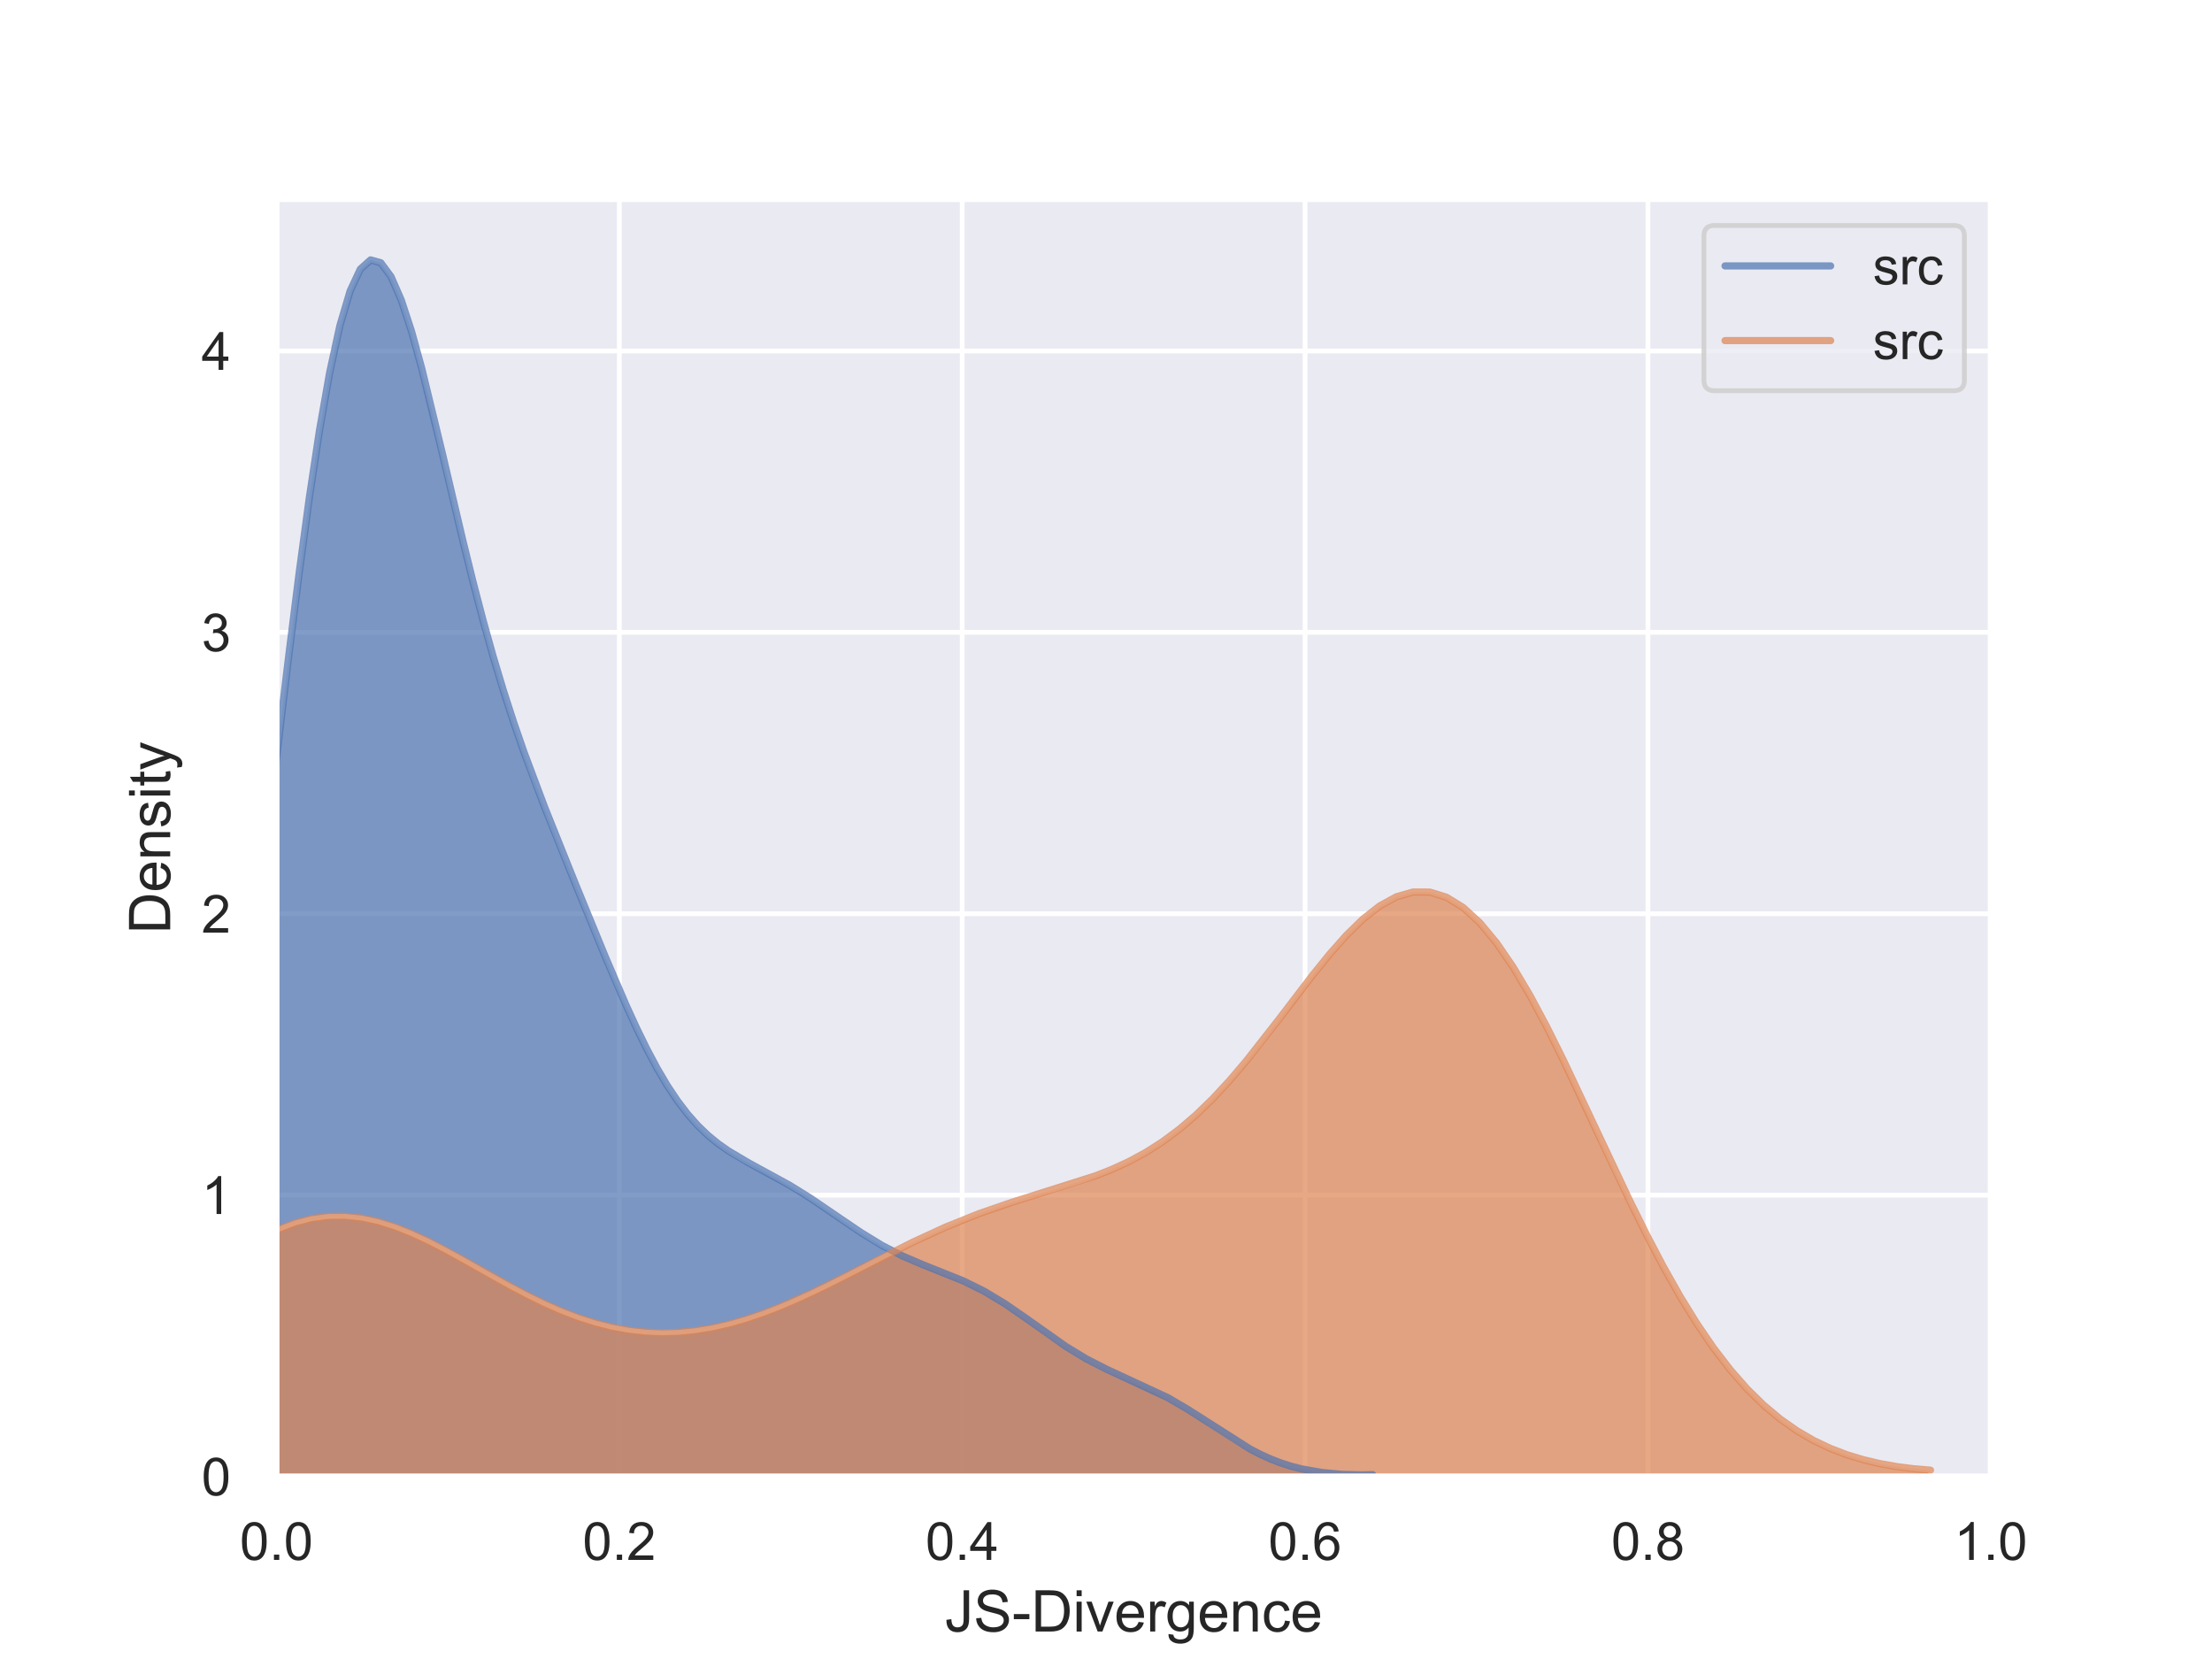 <?xml version="1.0" encoding="utf-8" standalone="no"?>
<!DOCTYPE svg PUBLIC "-//W3C//DTD SVG 1.1//EN"
  "http://www.w3.org/Graphics/SVG/1.1/DTD/svg11.dtd">
<!-- Created with matplotlib (https://matplotlib.org/) -->
<svg height="345.6pt" version="1.1" viewBox="0 0 460.8 345.6" width="460.8pt" xmlns="http://www.w3.org/2000/svg" xmlns:xlink="http://www.w3.org/1999/xlink">
 <defs>
  <style type="text/css">
*{stroke-linecap:butt;stroke-linejoin:round;}
  </style>
 </defs>
 <g id="figure_1">
  <g id="patch_1">
   <path d="M 0 345.6 
L 460.8 345.6 
L 460.8 0 
L 0 0 
z
" style="fill:#ffffff;"/>
  </g>
  <g id="axes_1">
   <g id="patch_2">
    <path d="M 57.6 307.584 
L 414.72 307.584 
L 414.72 41.472 
L 57.6 41.472 
z
" style="fill:#eaeaf2;"/>
   </g>
   <g id="matplotlib.axis_1">
    <g id="xtick_1">
     <g id="line2d_1">
      <path clip-path="url(#p0bff3ad8ee)" d="M 57.6 307.584 
L 57.6 41.472 
" style="fill:none;stroke:#ffffff;stroke-linecap:round;"/>
     </g>
     <g id="text_1">
      <!-- 0.0 -->
      <defs>
       <path d="M 4.156 35.297 
Q 4.156 48 6.766 55.734 
Q 9.375 63.484 14.516 67.672 
Q 19.672 71.875 27.484 71.875 
Q 33.25 71.875 37.594 69.547 
Q 41.938 67.234 44.766 62.859 
Q 47.609 58.5 49.219 52.219 
Q 50.828 45.953 50.828 35.297 
Q 50.828 22.703 48.234 14.969 
Q 45.656 7.234 40.5 3 
Q 35.359 -1.219 27.484 -1.219 
Q 17.141 -1.219 11.234 6.203 
Q 4.156 15.141 4.156 35.297 
z
M 13.188 35.297 
Q 13.188 17.672 17.312 11.828 
Q 21.438 6 27.484 6 
Q 33.547 6 37.672 11.859 
Q 41.797 17.719 41.797 35.297 
Q 41.797 52.984 37.672 58.781 
Q 33.547 64.594 27.391 64.594 
Q 21.344 64.594 17.719 59.469 
Q 13.188 52.938 13.188 35.297 
z
" id="ArialMT-48"/>
       <path d="M 9.078 0 
L 9.078 10.016 
L 19.094 10.016 
L 19.094 0 
z
" id="ArialMT-46"/>
      </defs>
      <g style="fill:#262626;" transform="translate(49.955 324.958)scale(0.11 -0.11)">
       <use xlink:href="#ArialMT-48"/>
       <use x="55.615" xlink:href="#ArialMT-46"/>
       <use x="83.398" xlink:href="#ArialMT-48"/>
      </g>
     </g>
    </g>
    <g id="xtick_2">
     <g id="line2d_2">
      <path clip-path="url(#p0bff3ad8ee)" d="M 129.024 307.584 
L 129.024 41.472 
" style="fill:none;stroke:#ffffff;stroke-linecap:round;"/>
     </g>
     <g id="text_2">
      <!-- 0.2 -->
      <defs>
       <path d="M 50.344 8.453 
L 50.344 0 
L 3.031 0 
Q 2.938 3.172 4.047 6.109 
Q 5.859 10.938 9.828 15.625 
Q 13.812 20.312 21.344 26.469 
Q 33.016 36.031 37.109 41.625 
Q 41.219 47.219 41.219 52.203 
Q 41.219 57.422 37.469 61 
Q 33.734 64.594 27.734 64.594 
Q 21.391 64.594 17.578 60.781 
Q 13.766 56.984 13.719 50.25 
L 4.688 51.172 
Q 5.609 61.281 11.656 66.578 
Q 17.719 71.875 27.938 71.875 
Q 38.234 71.875 44.234 66.156 
Q 50.25 60.453 50.25 52 
Q 50.25 47.703 48.484 43.547 
Q 46.734 39.406 42.656 34.812 
Q 38.578 30.219 29.109 22.219 
Q 21.188 15.578 18.938 13.203 
Q 16.703 10.844 15.234 8.453 
z
" id="ArialMT-50"/>
      </defs>
      <g style="fill:#262626;" transform="translate(121.379 324.958)scale(0.11 -0.11)">
       <use xlink:href="#ArialMT-48"/>
       <use x="55.615" xlink:href="#ArialMT-46"/>
       <use x="83.398" xlink:href="#ArialMT-50"/>
      </g>
     </g>
    </g>
    <g id="xtick_3">
     <g id="line2d_3">
      <path clip-path="url(#p0bff3ad8ee)" d="M 200.448 307.584 
L 200.448 41.472 
" style="fill:none;stroke:#ffffff;stroke-linecap:round;"/>
     </g>
     <g id="text_3">
      <!-- 0.4 -->
      <defs>
       <path d="M 32.328 0 
L 32.328 17.141 
L 1.266 17.141 
L 1.266 25.203 
L 33.938 71.578 
L 41.109 71.578 
L 41.109 25.203 
L 50.781 25.203 
L 50.781 17.141 
L 41.109 17.141 
L 41.109 0 
z
M 32.328 25.203 
L 32.328 57.469 
L 9.906 25.203 
z
" id="ArialMT-52"/>
      </defs>
      <g style="fill:#262626;" transform="translate(192.803 324.958)scale(0.11 -0.11)">
       <use xlink:href="#ArialMT-48"/>
       <use x="55.615" xlink:href="#ArialMT-46"/>
       <use x="83.398" xlink:href="#ArialMT-52"/>
      </g>
     </g>
    </g>
    <g id="xtick_4">
     <g id="line2d_4">
      <path clip-path="url(#p0bff3ad8ee)" d="M 271.872 307.584 
L 271.872 41.472 
" style="fill:none;stroke:#ffffff;stroke-linecap:round;"/>
     </g>
     <g id="text_4">
      <!-- 0.6 -->
      <defs>
       <path d="M 49.75 54.047 
L 41.016 53.375 
Q 39.844 58.547 37.703 60.891 
Q 34.125 64.656 28.906 64.656 
Q 24.703 64.656 21.531 62.312 
Q 17.391 59.281 14.984 53.469 
Q 12.594 47.656 12.5 36.922 
Q 15.672 41.75 20.266 44.094 
Q 24.859 46.438 29.891 46.438 
Q 38.672 46.438 44.844 39.969 
Q 51.031 33.5 51.031 23.25 
Q 51.031 16.5 48.125 10.719 
Q 45.219 4.938 40.141 1.859 
Q 35.062 -1.219 28.609 -1.219 
Q 17.625 -1.219 10.688 6.859 
Q 3.766 14.938 3.766 33.5 
Q 3.766 54.25 11.422 63.672 
Q 18.109 71.875 29.438 71.875 
Q 37.891 71.875 43.281 67.141 
Q 48.688 62.406 49.75 54.047 
z
M 13.875 23.188 
Q 13.875 18.656 15.797 14.5 
Q 17.719 10.359 21.188 8.172 
Q 24.656 6 28.469 6 
Q 34.031 6 38.031 10.484 
Q 42.047 14.984 42.047 22.703 
Q 42.047 30.125 38.078 34.391 
Q 34.125 38.672 28.125 38.672 
Q 22.172 38.672 18.016 34.391 
Q 13.875 30.125 13.875 23.188 
z
" id="ArialMT-54"/>
      </defs>
      <g style="fill:#262626;" transform="translate(264.227 324.958)scale(0.11 -0.11)">
       <use xlink:href="#ArialMT-48"/>
       <use x="55.615" xlink:href="#ArialMT-46"/>
       <use x="83.398" xlink:href="#ArialMT-54"/>
      </g>
     </g>
    </g>
    <g id="xtick_5">
     <g id="line2d_5">
      <path clip-path="url(#p0bff3ad8ee)" d="M 343.296 307.584 
L 343.296 41.472 
" style="fill:none;stroke:#ffffff;stroke-linecap:round;"/>
     </g>
     <g id="text_5">
      <!-- 0.8 -->
      <defs>
       <path d="M 17.672 38.812 
Q 12.203 40.828 9.562 44.531 
Q 6.938 48.25 6.938 53.422 
Q 6.938 61.234 12.547 66.547 
Q 18.172 71.875 27.484 71.875 
Q 36.859 71.875 42.578 66.422 
Q 48.297 60.984 48.297 53.172 
Q 48.297 48.188 45.672 44.5 
Q 43.062 40.828 37.75 38.812 
Q 44.344 36.672 47.781 31.875 
Q 51.219 27.094 51.219 20.453 
Q 51.219 11.281 44.719 5.031 
Q 38.234 -1.219 27.641 -1.219 
Q 17.047 -1.219 10.547 5.047 
Q 4.047 11.328 4.047 20.703 
Q 4.047 27.688 7.594 32.391 
Q 11.141 37.109 17.672 38.812 
z
M 15.922 53.719 
Q 15.922 48.641 19.188 45.406 
Q 22.469 42.188 27.688 42.188 
Q 32.766 42.188 36.016 45.375 
Q 39.266 48.578 39.266 53.219 
Q 39.266 58.062 35.906 61.359 
Q 32.562 64.656 27.594 64.656 
Q 22.562 64.656 19.234 61.422 
Q 15.922 58.203 15.922 53.719 
z
M 13.094 20.656 
Q 13.094 16.891 14.875 13.375 
Q 16.656 9.859 20.172 7.922 
Q 23.688 6 27.734 6 
Q 34.031 6 38.125 10.047 
Q 42.234 14.109 42.234 20.359 
Q 42.234 26.703 38.016 30.859 
Q 33.797 35.016 27.438 35.016 
Q 21.234 35.016 17.156 30.906 
Q 13.094 26.812 13.094 20.656 
z
" id="ArialMT-56"/>
      </defs>
      <g style="fill:#262626;" transform="translate(335.651 324.958)scale(0.11 -0.11)">
       <use xlink:href="#ArialMT-48"/>
       <use x="55.615" xlink:href="#ArialMT-46"/>
       <use x="83.398" xlink:href="#ArialMT-56"/>
      </g>
     </g>
    </g>
    <g id="xtick_6">
     <g id="line2d_6">
      <path clip-path="url(#p0bff3ad8ee)" d="M 414.72 307.584 
L 414.72 41.472 
" style="fill:none;stroke:#ffffff;stroke-linecap:round;"/>
     </g>
     <g id="text_6">
      <!-- 1.0 -->
      <defs>
       <path d="M 37.25 0 
L 28.469 0 
L 28.469 56 
Q 25.297 52.984 20.141 49.953 
Q 14.984 46.922 10.891 45.406 
L 10.891 53.906 
Q 18.266 57.375 23.781 62.297 
Q 29.297 67.234 31.594 71.875 
L 37.25 71.875 
z
" id="ArialMT-49"/>
      </defs>
      <g style="fill:#262626;" transform="translate(407.075 324.958)scale(0.11 -0.11)">
       <use xlink:href="#ArialMT-49"/>
       <use x="55.615" xlink:href="#ArialMT-46"/>
       <use x="83.398" xlink:href="#ArialMT-48"/>
      </g>
     </g>
    </g>
    <g id="text_7">
     <!-- JS-Divergence -->
     <defs>
      <path d="M 2.875 20.312 
L 11.422 21.484 
Q 11.766 13.281 14.5 10.25 
Q 17.234 7.234 22.078 7.234 
Q 25.641 7.234 28.219 8.859 
Q 30.812 10.5 31.781 13.297 
Q 32.766 16.109 32.766 22.266 
L 32.766 71.578 
L 42.234 71.578 
L 42.234 22.797 
Q 42.234 13.812 40.062 8.875 
Q 37.891 3.953 33.172 1.359 
Q 28.469 -1.219 22.125 -1.219 
Q 12.703 -1.219 7.688 4.203 
Q 2.688 9.625 2.875 20.312 
z
" id="ArialMT-74"/>
      <path d="M 4.5 23 
L 13.422 23.781 
Q 14.062 18.406 16.375 14.969 
Q 18.703 11.531 23.578 9.406 
Q 28.469 7.281 34.578 7.281 
Q 39.984 7.281 44.141 8.891 
Q 48.297 10.5 50.312 13.297 
Q 52.344 16.109 52.344 19.438 
Q 52.344 22.797 50.391 25.312 
Q 48.438 27.828 43.953 29.547 
Q 41.062 30.672 31.203 33.031 
Q 21.344 35.406 17.391 37.5 
Q 12.25 40.188 9.734 44.156 
Q 7.234 48.141 7.234 53.078 
Q 7.234 58.5 10.297 63.203 
Q 13.375 67.922 19.281 70.359 
Q 25.203 72.797 32.422 72.797 
Q 40.375 72.797 46.453 70.234 
Q 52.547 67.672 55.812 62.688 
Q 59.078 57.719 59.328 51.422 
L 50.25 50.734 
Q 49.516 57.516 45.281 60.984 
Q 41.062 64.453 32.812 64.453 
Q 24.219 64.453 20.281 61.297 
Q 16.359 58.156 16.359 53.719 
Q 16.359 49.859 19.141 47.359 
Q 21.875 44.875 33.422 42.266 
Q 44.969 39.656 49.266 37.703 
Q 55.516 34.812 58.484 30.391 
Q 61.469 25.984 61.469 20.219 
Q 61.469 14.5 58.203 9.438 
Q 54.938 4.391 48.797 1.578 
Q 42.672 -1.219 35.016 -1.219 
Q 25.297 -1.219 18.719 1.609 
Q 12.156 4.438 8.422 10.125 
Q 4.688 15.828 4.5 23 
z
" id="ArialMT-83"/>
      <path d="M 3.172 21.484 
L 3.172 30.328 
L 30.172 30.328 
L 30.172 21.484 
z
" id="ArialMT-45"/>
      <path d="M 7.719 0 
L 7.719 71.578 
L 32.375 71.578 
Q 40.719 71.578 45.125 70.562 
Q 51.266 69.141 55.609 65.438 
Q 61.281 60.641 64.078 53.188 
Q 66.891 45.75 66.891 36.188 
Q 66.891 28.031 64.984 21.734 
Q 63.094 15.438 60.109 11.297 
Q 57.125 7.172 53.578 4.797 
Q 50.047 2.438 45.047 1.219 
Q 40.047 0 33.547 0 
z
M 17.188 8.453 
L 32.469 8.453 
Q 39.547 8.453 43.578 9.766 
Q 47.609 11.078 50 13.484 
Q 53.375 16.844 55.25 22.531 
Q 57.125 28.219 57.125 36.328 
Q 57.125 47.562 53.438 53.594 
Q 49.75 59.625 44.484 61.672 
Q 40.672 63.141 32.234 63.141 
L 17.188 63.141 
z
" id="ArialMT-68"/>
      <path d="M 6.641 61.469 
L 6.641 71.578 
L 15.438 71.578 
L 15.438 61.469 
z
M 6.641 0 
L 6.641 51.859 
L 15.438 51.859 
L 15.438 0 
z
" id="ArialMT-105"/>
      <path d="M 21 0 
L 1.266 51.859 
L 10.547 51.859 
L 21.688 20.797 
Q 23.484 15.766 25 10.359 
Q 26.172 14.453 28.266 20.219 
L 39.797 51.859 
L 48.828 51.859 
L 29.203 0 
z
" id="ArialMT-118"/>
      <path d="M 42.094 16.703 
L 51.172 15.578 
Q 49.031 7.625 43.219 3.219 
Q 37.406 -1.172 28.375 -1.172 
Q 17 -1.172 10.328 5.828 
Q 3.656 12.844 3.656 25.484 
Q 3.656 38.578 10.391 45.797 
Q 17.141 53.031 27.875 53.031 
Q 38.281 53.031 44.875 45.953 
Q 51.469 38.875 51.469 26.031 
Q 51.469 25.25 51.422 23.688 
L 12.75 23.688 
Q 13.234 15.141 17.578 10.594 
Q 21.922 6.062 28.422 6.062 
Q 33.25 6.062 36.672 8.594 
Q 40.094 11.141 42.094 16.703 
z
M 13.234 30.906 
L 42.188 30.906 
Q 41.609 37.453 38.875 40.719 
Q 34.672 45.797 27.984 45.797 
Q 21.922 45.797 17.797 41.75 
Q 13.672 37.703 13.234 30.906 
z
" id="ArialMT-101"/>
      <path d="M 6.5 0 
L 6.5 51.859 
L 14.406 51.859 
L 14.406 44 
Q 17.438 49.516 20 51.266 
Q 22.562 53.031 25.641 53.031 
Q 30.078 53.031 34.672 50.203 
L 31.641 42.047 
Q 28.422 43.953 25.203 43.953 
Q 22.312 43.953 20.016 42.219 
Q 17.719 40.484 16.75 37.406 
Q 15.281 32.719 15.281 27.156 
L 15.281 0 
z
" id="ArialMT-114"/>
      <path d="M 4.984 -4.297 
L 13.531 -5.562 
Q 14.062 -9.516 16.5 -11.328 
Q 19.781 -13.766 25.438 -13.766 
Q 31.547 -13.766 34.859 -11.328 
Q 38.188 -8.891 39.359 -4.5 
Q 40.047 -1.812 39.984 6.781 
Q 34.234 0 25.641 0 
Q 14.938 0 9.078 7.719 
Q 3.219 15.438 3.219 26.219 
Q 3.219 33.641 5.906 39.906 
Q 8.594 46.188 13.688 49.609 
Q 18.797 53.031 25.688 53.031 
Q 34.859 53.031 40.828 45.609 
L 40.828 51.859 
L 48.922 51.859 
L 48.922 7.031 
Q 48.922 -5.078 46.453 -10.125 
Q 44 -15.188 38.641 -18.109 
Q 33.297 -21.047 25.484 -21.047 
Q 16.219 -21.047 10.5 -16.875 
Q 4.781 -12.703 4.984 -4.297 
z
M 12.25 26.859 
Q 12.25 16.656 16.297 11.969 
Q 20.359 7.281 26.469 7.281 
Q 32.516 7.281 36.609 11.938 
Q 40.719 16.609 40.719 26.562 
Q 40.719 36.078 36.5 40.906 
Q 32.281 45.75 26.312 45.75 
Q 20.453 45.75 16.344 40.984 
Q 12.25 36.234 12.25 26.859 
z
" id="ArialMT-103"/>
      <path d="M 6.594 0 
L 6.594 51.859 
L 14.5 51.859 
L 14.5 44.484 
Q 20.219 53.031 31 53.031 
Q 35.688 53.031 39.625 51.344 
Q 43.562 49.656 45.516 46.922 
Q 47.469 44.188 48.25 40.438 
Q 48.734 37.984 48.734 31.891 
L 48.734 0 
L 39.938 0 
L 39.938 31.547 
Q 39.938 36.922 38.906 39.578 
Q 37.891 42.234 35.281 43.812 
Q 32.672 45.406 29.156 45.406 
Q 23.531 45.406 19.453 41.844 
Q 15.375 38.281 15.375 28.328 
L 15.375 0 
z
" id="ArialMT-110"/>
      <path d="M 40.438 19 
L 49.078 17.875 
Q 47.656 8.938 41.812 3.875 
Q 35.984 -1.172 27.484 -1.172 
Q 16.844 -1.172 10.375 5.781 
Q 3.906 12.75 3.906 25.734 
Q 3.906 34.125 6.688 40.422 
Q 9.469 46.734 15.156 49.875 
Q 20.844 53.031 27.547 53.031 
Q 35.984 53.031 41.359 48.75 
Q 46.734 44.484 48.25 36.625 
L 39.703 35.297 
Q 38.484 40.531 35.375 43.156 
Q 32.281 45.797 27.875 45.797 
Q 21.234 45.797 17.078 41.031 
Q 12.938 36.281 12.938 25.984 
Q 12.938 15.531 16.938 10.797 
Q 20.953 6.062 27.391 6.062 
Q 32.562 6.062 36.031 9.234 
Q 39.5 12.406 40.438 19 
z
" id="ArialMT-99"/>
     </defs>
     <g style="fill:#262626;" transform="translate(196.813 339.879)scale(0.12 -0.12)">
      <use xlink:href="#ArialMT-74"/>
      <use x="50" xlink:href="#ArialMT-83"/>
      <use x="116.699" xlink:href="#ArialMT-45"/>
      <use x="150" xlink:href="#ArialMT-68"/>
      <use x="222.217" xlink:href="#ArialMT-105"/>
      <use x="244.434" xlink:href="#ArialMT-118"/>
      <use x="294.434" xlink:href="#ArialMT-101"/>
      <use x="350.049" xlink:href="#ArialMT-114"/>
      <use x="383.35" xlink:href="#ArialMT-103"/>
      <use x="438.965" xlink:href="#ArialMT-101"/>
      <use x="494.58" xlink:href="#ArialMT-110"/>
      <use x="550.195" xlink:href="#ArialMT-99"/>
      <use x="600.195" xlink:href="#ArialMT-101"/>
     </g>
    </g>
   </g>
   <g id="matplotlib.axis_2">
    <g id="ytick_1">
     <g id="line2d_7">
      <path clip-path="url(#p0bff3ad8ee)" d="M 57.6 307.584 
L 414.72 307.584 
" style="fill:none;stroke:#ffffff;stroke-linecap:round;"/>
     </g>
     <g id="text_8">
      <!-- 0 -->
      <g style="fill:#262626;" transform="translate(41.983 311.521)scale(0.11 -0.11)">
       <use xlink:href="#ArialMT-48"/>
      </g>
     </g>
    </g>
    <g id="ytick_2">
     <g id="line2d_8">
      <path clip-path="url(#p0bff3ad8ee)" d="M 57.6 248.966 
L 414.72 248.966 
" style="fill:none;stroke:#ffffff;stroke-linecap:round;"/>
     </g>
     <g id="text_9">
      <!-- 1 -->
      <g style="fill:#262626;" transform="translate(41.983 252.902)scale(0.11 -0.11)">
       <use xlink:href="#ArialMT-49"/>
      </g>
     </g>
    </g>
    <g id="ytick_3">
     <g id="line2d_9">
      <path clip-path="url(#p0bff3ad8ee)" d="M 57.6 190.347 
L 414.72 190.347 
" style="fill:none;stroke:#ffffff;stroke-linecap:round;"/>
     </g>
     <g id="text_10">
      <!-- 2 -->
      <g style="fill:#262626;" transform="translate(41.983 194.284)scale(0.11 -0.11)">
       <use xlink:href="#ArialMT-50"/>
      </g>
     </g>
    </g>
    <g id="ytick_4">
     <g id="line2d_10">
      <path clip-path="url(#p0bff3ad8ee)" d="M 57.6 131.729 
L 414.72 131.729 
" style="fill:none;stroke:#ffffff;stroke-linecap:round;"/>
     </g>
     <g id="text_11">
      <!-- 3 -->
      <defs>
       <path d="M 4.203 18.891 
L 12.984 20.062 
Q 14.5 12.594 18.141 9.297 
Q 21.781 6 27 6 
Q 33.203 6 37.469 10.297 
Q 41.75 14.594 41.75 20.953 
Q 41.75 27 37.797 30.922 
Q 33.844 34.859 27.734 34.859 
Q 25.25 34.859 21.531 33.891 
L 22.516 41.609 
Q 23.391 41.5 23.922 41.5 
Q 29.547 41.5 34.031 44.422 
Q 38.531 47.359 38.531 53.469 
Q 38.531 58.297 35.25 61.469 
Q 31.984 64.656 26.812 64.656 
Q 21.688 64.656 18.266 61.422 
Q 14.844 58.203 13.875 51.766 
L 5.078 53.328 
Q 6.688 62.156 12.391 67.016 
Q 18.109 71.875 26.609 71.875 
Q 32.469 71.875 37.391 69.359 
Q 42.328 66.844 44.938 62.5 
Q 47.562 58.156 47.562 53.266 
Q 47.562 48.641 45.062 44.828 
Q 42.578 41.016 37.703 38.766 
Q 44.047 37.312 47.562 32.688 
Q 51.078 28.078 51.078 21.141 
Q 51.078 11.766 44.234 5.25 
Q 37.406 -1.266 26.953 -1.266 
Q 17.531 -1.266 11.297 4.344 
Q 5.078 9.969 4.203 18.891 
z
" id="ArialMT-51"/>
      </defs>
      <g style="fill:#262626;" transform="translate(41.983 135.666)scale(0.11 -0.11)">
       <use xlink:href="#ArialMT-51"/>
      </g>
     </g>
    </g>
    <g id="ytick_5">
     <g id="line2d_11">
      <path clip-path="url(#p0bff3ad8ee)" d="M 57.6 73.111 
L 414.72 73.111 
" style="fill:none;stroke:#ffffff;stroke-linecap:round;"/>
     </g>
     <g id="text_12">
      <!-- 4 -->
      <g style="fill:#262626;" transform="translate(41.983 77.048)scale(0.11 -0.11)">
       <use xlink:href="#ArialMT-52"/>
      </g>
     </g>
    </g>
    <g id="text_13">
     <!-- Density -->
     <defs>
      <path d="M 3.078 15.484 
L 11.766 16.844 
Q 12.5 11.625 15.844 8.844 
Q 19.188 6.062 25.203 6.062 
Q 31.25 6.062 34.172 8.516 
Q 37.109 10.984 37.109 14.312 
Q 37.109 17.281 34.516 19 
Q 32.719 20.172 25.531 21.969 
Q 15.875 24.422 12.141 26.203 
Q 8.406 27.984 6.469 31.125 
Q 4.547 34.281 4.547 38.094 
Q 4.547 41.547 6.125 44.5 
Q 7.719 47.469 10.453 49.422 
Q 12.5 50.922 16.031 51.969 
Q 19.578 53.031 23.641 53.031 
Q 29.734 53.031 34.344 51.266 
Q 38.969 49.516 41.156 46.5 
Q 43.359 43.5 44.188 38.484 
L 35.594 37.312 
Q 35.016 41.312 32.203 43.547 
Q 29.391 45.797 24.266 45.797 
Q 18.219 45.797 15.625 43.797 
Q 13.031 41.797 13.031 39.109 
Q 13.031 37.406 14.109 36.031 
Q 15.188 34.625 17.484 33.688 
Q 18.797 33.203 25.25 31.453 
Q 34.578 28.953 38.25 27.359 
Q 41.938 25.781 44.031 22.75 
Q 46.141 19.734 46.141 15.234 
Q 46.141 10.844 43.578 6.953 
Q 41.016 3.078 36.172 0.953 
Q 31.344 -1.172 25.25 -1.172 
Q 15.141 -1.172 9.844 3.031 
Q 4.547 7.234 3.078 15.484 
z
" id="ArialMT-115"/>
      <path d="M 25.781 7.859 
L 27.047 0.094 
Q 23.344 -0.688 20.406 -0.688 
Q 15.625 -0.688 12.984 0.828 
Q 10.359 2.344 9.281 4.812 
Q 8.203 7.281 8.203 15.188 
L 8.203 45.016 
L 1.766 45.016 
L 1.766 51.859 
L 8.203 51.859 
L 8.203 64.703 
L 16.938 69.969 
L 16.938 51.859 
L 25.781 51.859 
L 25.781 45.016 
L 16.938 45.016 
L 16.938 14.703 
Q 16.938 10.938 17.406 9.859 
Q 17.875 8.797 18.922 8.156 
Q 19.969 7.516 21.922 7.516 
Q 23.391 7.516 25.781 7.859 
z
" id="ArialMT-116"/>
      <path d="M 6.203 -19.969 
L 5.219 -11.719 
Q 8.109 -12.5 10.25 -12.5 
Q 13.188 -12.5 14.938 -11.516 
Q 16.703 -10.547 17.828 -8.797 
Q 18.656 -7.469 20.516 -2.25 
Q 20.75 -1.516 21.297 -0.094 
L 1.609 51.859 
L 11.078 51.859 
L 21.875 21.828 
Q 23.969 16.109 25.641 9.812 
Q 27.156 15.875 29.25 21.625 
L 40.328 51.859 
L 49.125 51.859 
L 29.391 -0.875 
Q 26.219 -9.422 24.469 -12.641 
Q 22.125 -17 19.094 -19.016 
Q 16.062 -21.047 11.859 -21.047 
Q 9.328 -21.047 6.203 -19.969 
z
" id="ArialMT-121"/>
     </defs>
     <g style="fill:#262626;" transform="translate(35.457 194.534)rotate(-90)scale(0.12 -0.12)">
      <use xlink:href="#ArialMT-68"/>
      <use x="72.217" xlink:href="#ArialMT-101"/>
      <use x="127.832" xlink:href="#ArialMT-110"/>
      <use x="183.447" xlink:href="#ArialMT-115"/>
      <use x="233.447" xlink:href="#ArialMT-105"/>
      <use x="255.664" xlink:href="#ArialMT-116"/>
      <use x="283.447" xlink:href="#ArialMT-121"/>
     </g>
    </g>
   </g>
   <g id="PolyCollection_1">
    <defs>
     <path d="M 15.425 -38.543 
L 15.425 -38.016 
L 17.555 -38.016 
L 19.685 -38.016 
L 21.815 -38.016 
L 23.945 -38.016 
L 26.075 -38.016 
L 28.205 -38.016 
L 30.336 -38.016 
L 32.466 -38.016 
L 34.596 -38.016 
L 36.726 -38.016 
L 38.856 -38.016 
L 40.986 -38.016 
L 43.116 -38.016 
L 45.246 -38.016 
L 47.376 -38.016 
L 49.507 -38.016 
L 51.637 -38.016 
L 53.767 -38.016 
L 55.897 -38.016 
L 58.027 -38.016 
L 60.157 -38.016 
L 62.287 -38.016 
L 64.417 -38.016 
L 66.548 -38.016 
L 68.678 -38.016 
L 70.808 -38.016 
L 72.938 -38.016 
L 75.068 -38.016 
L 77.198 -38.016 
L 79.328 -38.016 
L 81.458 -38.016 
L 83.588 -38.016 
L 85.719 -38.016 
L 87.849 -38.016 
L 89.979 -38.016 
L 92.109 -38.016 
L 94.239 -38.016 
L 96.369 -38.016 
L 98.499 -38.016 
L 100.629 -38.016 
L 102.759 -38.016 
L 104.89 -38.016 
L 107.02 -38.016 
L 109.15 -38.016 
L 111.28 -38.016 
L 113.41 -38.016 
L 115.54 -38.016 
L 117.67 -38.016 
L 119.8 -38.016 
L 121.931 -38.016 
L 124.061 -38.016 
L 126.191 -38.016 
L 128.321 -38.016 
L 130.451 -38.016 
L 132.581 -38.016 
L 134.711 -38.016 
L 136.841 -38.016 
L 138.971 -38.016 
L 141.102 -38.016 
L 143.232 -38.016 
L 145.362 -38.016 
L 147.492 -38.016 
L 149.622 -38.016 
L 151.752 -38.016 
L 153.882 -38.016 
L 156.012 -38.016 
L 158.142 -38.016 
L 160.273 -38.016 
L 162.403 -38.016 
L 164.533 -38.016 
L 166.663 -38.016 
L 168.793 -38.016 
L 170.923 -38.016 
L 173.053 -38.016 
L 175.183 -38.016 
L 177.314 -38.016 
L 179.444 -38.016 
L 181.574 -38.016 
L 183.704 -38.016 
L 185.834 -38.016 
L 187.964 -38.016 
L 190.094 -38.016 
L 192.224 -38.016 
L 194.354 -38.016 
L 196.485 -38.016 
L 198.615 -38.016 
L 200.745 -38.016 
L 202.875 -38.016 
L 205.005 -38.016 
L 207.135 -38.016 
L 209.265 -38.016 
L 211.395 -38.016 
L 213.525 -38.016 
L 215.656 -38.016 
L 217.786 -38.016 
L 219.916 -38.016 
L 222.046 -38.016 
L 224.176 -38.016 
L 226.306 -38.016 
L 228.436 -38.016 
L 230.566 -38.016 
L 232.696 -38.016 
L 234.827 -38.016 
L 236.957 -38.016 
L 239.087 -38.016 
L 241.217 -38.016 
L 243.347 -38.016 
L 245.477 -38.016 
L 247.607 -38.016 
L 249.737 -38.016 
L 251.868 -38.016 
L 253.998 -38.016 
L 256.128 -38.016 
L 258.258 -38.016 
L 260.388 -38.016 
L 262.518 -38.016 
L 264.648 -38.016 
L 266.778 -38.016 
L 268.908 -38.016 
L 271.039 -38.016 
L 273.169 -38.016 
L 275.299 -38.016 
L 277.429 -38.016 
L 279.559 -38.016 
L 281.689 -38.016 
L 283.819 -38.016 
L 285.949 -38.016 
L 285.949 -38.404 
L 285.949 -38.404 
L 283.819 -38.353 
L 281.689 -38.375 
L 279.559 -38.464 
L 277.429 -38.624 
L 275.299 -38.862 
L 273.169 -39.19 
L 271.039 -39.623 
L 268.908 -40.176 
L 266.778 -40.861 
L 264.648 -41.687 
L 262.518 -42.655 
L 260.388 -43.759 
L 258.258 -44.986 
L 256.128 -46.31 
L 253.998 -47.7 
L 251.868 -49.121 
L 249.737 -50.535 
L 247.607 -51.905 
L 245.477 -53.203 
L 243.347 -54.413 
L 241.217 -55.527 
L 239.087 -56.555 
L 236.957 -57.519 
L 234.827 -58.447 
L 232.696 -59.378 
L 230.566 -60.346 
L 228.436 -61.386 
L 226.306 -62.52 
L 224.176 -63.761 
L 222.046 -65.107 
L 219.916 -66.546 
L 217.786 -68.052 
L 215.656 -69.594 
L 213.525 -71.134 
L 211.395 -72.637 
L 209.265 -74.068 
L 207.135 -75.404 
L 205.005 -76.628 
L 202.875 -77.736 
L 200.745 -78.737 
L 198.615 -79.648 
L 196.485 -80.498 
L 194.354 -81.321 
L 192.224 -82.153 
L 190.094 -83.03 
L 187.964 -83.98 
L 185.834 -85.025 
L 183.704 -86.177 
L 181.574 -87.433 
L 179.444 -88.781 
L 177.314 -90.202 
L 175.183 -91.666 
L 173.053 -93.144 
L 170.923 -94.605 
L 168.793 -96.024 
L 166.663 -97.381 
L 164.533 -98.667 
L 162.403 -99.884 
L 160.273 -101.045 
L 158.142 -102.178 
L 156.012 -103.32 
L 153.882 -104.521 
L 151.752 -105.839 
L 149.622 -107.335 
L 147.492 -109.074 
L 145.362 -111.117 
L 143.232 -113.515 
L 141.102 -116.306 
L 138.971 -119.509 
L 136.841 -123.123 
L 134.711 -127.128 
L 132.581 -131.483 
L 130.451 -136.132 
L 128.321 -141.011 
L 126.191 -146.052 
L 124.061 -151.196 
L 121.931 -156.395 
L 119.8 -161.622 
L 117.67 -166.873 
L 115.54 -172.169 
L 113.41 -177.56 
L 111.28 -183.115 
L 109.15 -188.92 
L 107.02 -195.068 
L 104.89 -201.65 
L 102.759 -208.735 
L 100.629 -216.366 
L 98.499 -224.535 
L 96.369 -233.18 
L 94.239 -242.17 
L 92.109 -251.305 
L 89.979 -260.315 
L 87.849 -268.869 
L 85.719 -276.593 
L 83.588 -283.091 
L 81.458 -287.967 
L 79.328 -290.857 
L 77.198 -291.456 
L 75.068 -289.537 
L 72.938 -284.976 
L 70.808 -277.759 
L 68.678 -267.988 
L 66.548 -255.878 
L 64.417 -241.742 
L 62.287 -225.974 
L 60.157 -209.028 
L 58.027 -191.389 
L 55.897 -173.545 
L 53.767 -155.963 
L 51.637 -139.064 
L 49.507 -123.2 
L 47.376 -108.649 
L 45.246 -95.598 
L 43.116 -84.15 
L 40.986 -74.328 
L 38.856 -66.085 
L 36.726 -59.316 
L 34.596 -53.878 
L 32.466 -49.606 
L 30.336 -46.323 
L 28.205 -43.854 
L 26.075 -42.041 
L 23.945 -40.738 
L 21.815 -39.826 
L 19.685 -39.205 
L 17.555 -38.796 
L 15.425 -38.543 
z
" id="m24c8b6a0e6" style="stroke:#ffffff;stroke-opacity:0.7;"/>
    </defs>
    <g clip-path="url(#p0bff3ad8ee)">
     <use style="fill:#4c72b0;fill-opacity:0.7;stroke:#ffffff;stroke-opacity:0.7;" x="0" xlink:href="#m24c8b6a0e6" y="345.6"/>
    </g>
   </g>
   <g id="PolyCollection_2">
    <defs>
     <path d="M -39.413 -39.159 
L -39.413 -38.016 
L -35.936 -38.016 
L -32.459 -38.016 
L -28.982 -38.016 
L -25.505 -38.016 
L -22.028 -38.016 
L -18.552 -38.016 
L -15.075 -38.016 
L -11.598 -38.016 
L -8.121 -38.016 
L -4.644 -38.016 
L -1.167 -38.016 
L 2.31 -38.016 
L 5.786 -38.016 
L 9.263 -38.016 
L 12.74 -38.016 
L 16.217 -38.016 
L 19.694 -38.016 
L 23.171 -38.016 
L 26.648 -38.016 
L 30.125 -38.016 
L 33.601 -38.016 
L 37.078 -38.016 
L 40.555 -38.016 
L 44.032 -38.016 
L 47.509 -38.016 
L 50.986 -38.016 
L 54.463 -38.016 
L 57.94 -38.016 
L 61.416 -38.016 
L 64.893 -38.016 
L 68.37 -38.016 
L 71.847 -38.016 
L 75.324 -38.016 
L 78.801 -38.016 
L 82.278 -38.016 
L 85.754 -38.016 
L 89.231 -38.016 
L 92.708 -38.016 
L 96.185 -38.016 
L 99.662 -38.016 
L 103.139 -38.016 
L 106.616 -38.016 
L 110.093 -38.016 
L 113.569 -38.016 
L 117.046 -38.016 
L 120.523 -38.016 
L 124 -38.016 
L 127.477 -38.016 
L 130.954 -38.016 
L 134.431 -38.016 
L 137.908 -38.016 
L 141.384 -38.016 
L 144.861 -38.016 
L 148.338 -38.016 
L 151.815 -38.016 
L 155.292 -38.016 
L 158.769 -38.016 
L 162.246 -38.016 
L 165.722 -38.016 
L 169.199 -38.016 
L 172.676 -38.016 
L 176.153 -38.016 
L 179.63 -38.016 
L 183.107 -38.016 
L 186.584 -38.016 
L 190.061 -38.016 
L 193.537 -38.016 
L 197.014 -38.016 
L 200.491 -38.016 
L 203.968 -38.016 
L 207.445 -38.016 
L 210.922 -38.016 
L 214.399 -38.016 
L 217.875 -38.016 
L 221.352 -38.016 
L 224.829 -38.016 
L 228.306 -38.016 
L 231.783 -38.016 
L 235.26 -38.016 
L 238.737 -38.016 
L 242.214 -38.016 
L 245.69 -38.016 
L 249.167 -38.016 
L 252.644 -38.016 
L 256.121 -38.016 
L 259.598 -38.016 
L 263.075 -38.016 
L 266.552 -38.016 
L 270.029 -38.016 
L 273.505 -38.016 
L 276.982 -38.016 
L 280.459 -38.016 
L 283.936 -38.016 
L 287.413 -38.016 
L 290.89 -38.016 
L 294.367 -38.016 
L 297.843 -38.016 
L 301.32 -38.016 
L 304.797 -38.016 
L 308.274 -38.016 
L 311.751 -38.016 
L 315.228 -38.016 
L 318.705 -38.016 
L 322.182 -38.016 
L 325.658 -38.016 
L 329.135 -38.016 
L 332.612 -38.016 
L 336.089 -38.016 
L 339.566 -38.016 
L 343.043 -38.016 
L 346.52 -38.016 
L 349.996 -38.016 
L 353.473 -38.016 
L 356.95 -38.016 
L 360.427 -38.016 
L 363.904 -38.016 
L 367.381 -38.016 
L 370.858 -38.016 
L 374.335 -38.016 
L 377.811 -38.016 
L 381.288 -38.016 
L 384.765 -38.016 
L 388.242 -38.016 
L 391.719 -38.016 
L 395.196 -38.016 
L 398.673 -38.016 
L 402.15 -38.016 
L 402.15 -39.329 
L 402.15 -39.329 
L 398.673 -39.626 
L 395.196 -40.067 
L 391.719 -40.678 
L 388.242 -41.489 
L 384.765 -42.537 
L 381.288 -43.865 
L 377.811 -45.516 
L 374.335 -47.54 
L 370.858 -49.984 
L 367.381 -52.895 
L 363.904 -56.314 
L 360.427 -60.273 
L 356.95 -64.794 
L 353.473 -69.881 
L 349.996 -75.523 
L 346.52 -81.685 
L 343.043 -88.31 
L 339.566 -95.317 
L 336.089 -102.6 
L 332.612 -110.035 
L 329.135 -117.477 
L 325.658 -124.768 
L 322.182 -131.744 
L 318.705 -138.241 
L 315.228 -144.1 
L 311.751 -149.179 
L 308.274 -153.36 
L 304.797 -156.549 
L 301.32 -158.69 
L 297.843 -159.759 
L 294.367 -159.772 
L 290.89 -158.78 
L 287.413 -156.866 
L 283.936 -154.144 
L 280.459 -150.745 
L 276.982 -146.819 
L 273.505 -142.521 
L 270.029 -138.006 
L 266.552 -133.42 
L 263.075 -128.896 
L 259.598 -124.547 
L 256.121 -120.465 
L 252.644 -116.717 
L 249.167 -113.344 
L 245.69 -110.366 
L 242.214 -107.778 
L 238.737 -105.559 
L 235.26 -103.67 
L 231.783 -102.063 
L 228.306 -100.682 
L 224.829 -99.467 
L 221.352 -98.362 
L 217.875 -97.31 
L 214.399 -96.262 
L 210.922 -95.179 
L 207.445 -94.026 
L 203.968 -92.783 
L 200.491 -91.437 
L 197.014 -89.985 
L 193.537 -88.43 
L 190.061 -86.787 
L 186.584 -85.072 
L 183.107 -83.309 
L 179.63 -81.524 
L 176.153 -79.744 
L 172.676 -77.998 
L 169.199 -76.314 
L 165.722 -74.722 
L 162.246 -73.245 
L 158.769 -71.91 
L 155.292 -70.739 
L 151.815 -69.752 
L 148.338 -68.966 
L 144.861 -68.396 
L 141.384 -68.055 
L 137.908 -67.953 
L 134.431 -68.096 
L 130.954 -68.487 
L 127.477 -69.124 
L 124 -70.004 
L 120.523 -71.114 
L 117.046 -72.442 
L 113.569 -73.964 
L 110.093 -75.654 
L 106.616 -77.478 
L 103.139 -79.396 
L 99.662 -81.363 
L 96.185 -83.327 
L 92.708 -85.232 
L 89.231 -87.022 
L 85.754 -88.635 
L 82.278 -90.015 
L 78.801 -91.106 
L 75.324 -91.859 
L 71.847 -92.232 
L 68.37 -92.194 
L 64.893 -91.725 
L 61.416 -90.819 
L 57.94 -89.481 
L 54.463 -87.732 
L 50.986 -85.606 
L 47.509 -83.146 
L 44.032 -80.407 
L 40.555 -77.448 
L 37.078 -74.336 
L 33.601 -71.136 
L 30.125 -67.914 
L 26.648 -64.73 
L 23.171 -61.639 
L 19.694 -58.689 
L 16.217 -55.919 
L 12.74 -53.357 
L 9.263 -51.022 
L 5.786 -48.927 
L 2.31 -47.072 
L -1.167 -45.454 
L -4.644 -44.062 
L -8.121 -42.883 
L -11.598 -41.899 
L -15.075 -41.093 
L -18.552 -40.446 
L -22.028 -39.941 
L -25.505 -39.564 
L -28.982 -39.303 
L -32.459 -39.15 
L -35.936 -39.101 
L -39.413 -39.159 
z
" id="m883367c726" style="stroke:#ffffff;stroke-opacity:0.7;"/>
    </defs>
    <g clip-path="url(#p0bff3ad8ee)">
     <use style="fill:#dd8452;fill-opacity:0.7;stroke:#ffffff;stroke-opacity:0.7;" x="0" xlink:href="#m883367c726" y="345.6"/>
    </g>
   </g>
   <g id="line2d_12">
    <path clip-path="url(#p0bff3ad8ee)" d="M 15.425 307.057 
L 17.555 306.804 
L 19.685 306.395 
L 21.815 305.774 
L 23.945 304.862 
L 26.075 303.559 
L 28.205 301.746 
L 30.336 299.277 
L 32.466 295.994 
L 34.596 291.722 
L 36.726 286.284 
L 38.856 279.515 
L 40.986 271.272 
L 43.116 261.45 
L 45.246 250.002 
L 47.376 236.951 
L 49.507 222.4 
L 51.637 206.536 
L 55.897 172.055 
L 60.157 136.572 
L 62.287 119.626 
L 64.417 103.858 
L 66.548 89.722 
L 68.678 77.612 
L 70.808 67.841 
L 72.938 60.624 
L 75.068 56.063 
L 77.198 54.144 
L 79.328 54.743 
L 81.458 57.633 
L 83.588 62.509 
L 85.719 69.007 
L 87.849 76.731 
L 92.109 94.295 
L 96.369 112.42 
L 98.499 121.065 
L 100.629 129.234 
L 102.759 136.865 
L 104.89 143.95 
L 107.02 150.532 
L 109.15 156.68 
L 113.41 168.04 
L 119.8 183.978 
L 126.191 199.548 
L 130.451 209.468 
L 132.581 214.117 
L 134.711 218.472 
L 136.841 222.477 
L 138.971 226.091 
L 141.102 229.294 
L 143.232 232.085 
L 145.362 234.483 
L 147.492 236.526 
L 149.622 238.265 
L 151.752 239.761 
L 156.012 242.28 
L 164.533 246.933 
L 168.793 249.576 
L 175.183 253.934 
L 179.444 256.819 
L 183.704 259.423 
L 187.964 261.62 
L 192.224 263.447 
L 200.745 266.863 
L 205.005 268.972 
L 209.265 271.532 
L 213.525 274.466 
L 222.046 280.493 
L 226.306 283.08 
L 230.566 285.254 
L 243.347 291.187 
L 247.607 293.695 
L 260.388 301.841 
L 262.518 302.945 
L 264.648 303.913 
L 266.778 304.739 
L 268.908 305.424 
L 271.039 305.977 
L 275.299 306.738 
L 279.559 307.136 
L 283.819 307.247 
L 285.949 307.196 
L 285.949 307.196 
" style="fill:none;stroke:#4c72b0;stroke-linecap:round;stroke-opacity:0.7;stroke-width:1.5;"/>
   </g>
   <g id="line2d_13">
    <path clip-path="url(#p0bff3ad8ee)" d="M -1 300.068 
L 2.31 298.528 
L 5.786 296.673 
L 9.263 294.578 
L 12.74 292.243 
L 16.217 289.681 
L 19.694 286.911 
L 26.648 280.87 
L 40.555 268.152 
L 44.032 265.193 
L 47.509 262.454 
L 50.986 259.994 
L 54.463 257.868 
L 57.94 256.119 
L 61.416 254.781 
L 64.893 253.875 
L 68.37 253.406 
L 71.847 253.368 
L 75.324 253.741 
L 78.801 254.494 
L 82.278 255.585 
L 85.754 256.965 
L 89.231 258.578 
L 96.185 262.273 
L 106.616 268.122 
L 110.093 269.946 
L 113.569 271.636 
L 117.046 273.158 
L 120.523 274.486 
L 124 275.596 
L 127.477 276.476 
L 130.954 277.113 
L 134.431 277.504 
L 137.908 277.647 
L 141.384 277.545 
L 144.861 277.204 
L 148.338 276.634 
L 151.815 275.848 
L 155.292 274.861 
L 158.769 273.69 
L 162.246 272.355 
L 169.199 269.286 
L 176.153 265.856 
L 190.061 258.813 
L 197.014 255.615 
L 203.968 252.817 
L 210.922 250.421 
L 228.306 244.918 
L 231.783 243.537 
L 235.26 241.93 
L 238.737 240.041 
L 242.214 237.822 
L 245.69 235.234 
L 249.167 232.256 
L 252.644 228.883 
L 256.121 225.135 
L 259.598 221.053 
L 266.552 212.18 
L 273.505 203.079 
L 276.982 198.781 
L 280.459 194.855 
L 283.936 191.456 
L 287.413 188.734 
L 290.89 186.82 
L 294.367 185.828 
L 297.843 185.841 
L 301.32 186.91 
L 304.797 189.051 
L 308.274 192.24 
L 311.751 196.421 
L 315.228 201.5 
L 318.705 207.359 
L 322.182 213.856 
L 325.658 220.832 
L 332.612 235.565 
L 339.566 250.283 
L 343.043 257.29 
L 346.52 263.915 
L 349.996 270.077 
L 353.473 275.719 
L 356.95 280.806 
L 360.427 285.327 
L 363.904 289.286 
L 367.381 292.705 
L 370.858 295.616 
L 374.335 298.06 
L 377.811 300.084 
L 381.288 301.735 
L 384.765 303.063 
L 388.242 304.111 
L 391.719 304.922 
L 395.196 305.533 
L 398.673 305.974 
L 402.15 306.271 
L 402.15 306.271 
" style="fill:none;stroke:#dd8452;stroke-linecap:round;stroke-opacity:0.7;stroke-width:1.5;"/>
   </g>
   <g id="patch_3">
    <path d="M 57.6 307.584 
L 57.6 41.472 
" style="fill:none;stroke:#ffffff;stroke-linecap:square;stroke-linejoin:miter;stroke-width:1.25;"/>
   </g>
   <g id="patch_4">
    <path d="M 414.72 307.584 
L 414.72 41.472 
" style="fill:none;stroke:#ffffff;stroke-linecap:square;stroke-linejoin:miter;stroke-width:1.25;"/>
   </g>
   <g id="patch_5">
    <path d="M 57.6 307.584 
L 414.72 307.584 
" style="fill:none;stroke:#ffffff;stroke-linecap:square;stroke-linejoin:miter;stroke-width:1.25;"/>
   </g>
   <g id="patch_6">
    <path d="M 57.6 41.472 
L 414.72 41.472 
" style="fill:none;stroke:#ffffff;stroke-linecap:square;stroke-linejoin:miter;stroke-width:1.25;"/>
   </g>
   <g id="legend_1">
    <g id="patch_7">
     <path d="M 357.157 81.392 
L 407.02 81.392 
Q 409.22 81.392 409.22 79.192 
L 409.22 49.172 
Q 409.22 46.972 407.02 46.972 
L 357.157 46.972 
Q 354.957 46.972 354.957 49.172 
L 354.957 79.192 
Q 354.957 81.392 357.157 81.392 
z
" style="fill:#eaeaf2;opacity:0.8;stroke:#cccccc;stroke-linejoin:miter;"/>
    </g>
    <g id="line2d_14">
     <path d="M 359.357 55.396 
L 381.357 55.396 
" style="fill:none;stroke:#4c72b0;stroke-linecap:round;stroke-opacity:0.7;stroke-width:1.5;"/>
    </g>
    <g id="line2d_15"/>
    <g id="text_14">
     <!-- src -->
     <g style="fill:#262626;" transform="translate(390.157 59.246)scale(0.11 -0.11)">
      <use xlink:href="#ArialMT-115"/>
      <use x="50" xlink:href="#ArialMT-114"/>
      <use x="83.301" xlink:href="#ArialMT-99"/>
     </g>
    </g>
    <g id="line2d_16">
     <path d="M 359.357 70.955 
L 381.357 70.955 
" style="fill:none;stroke:#dd8452;stroke-linecap:round;stroke-opacity:0.7;stroke-width:1.5;"/>
    </g>
    <g id="line2d_17"/>
    <g id="text_15">
     <!-- src -->
     <g style="fill:#262626;" transform="translate(390.157 74.805)scale(0.11 -0.11)">
      <use xlink:href="#ArialMT-115"/>
      <use x="50" xlink:href="#ArialMT-114"/>
      <use x="83.301" xlink:href="#ArialMT-99"/>
     </g>
    </g>
   </g>
  </g>
 </g>
 <defs>
  <clipPath id="p0bff3ad8ee">
   <rect height="266.112" width="357.12" x="57.6" y="41.472"/>
  </clipPath>
 </defs>
</svg>
